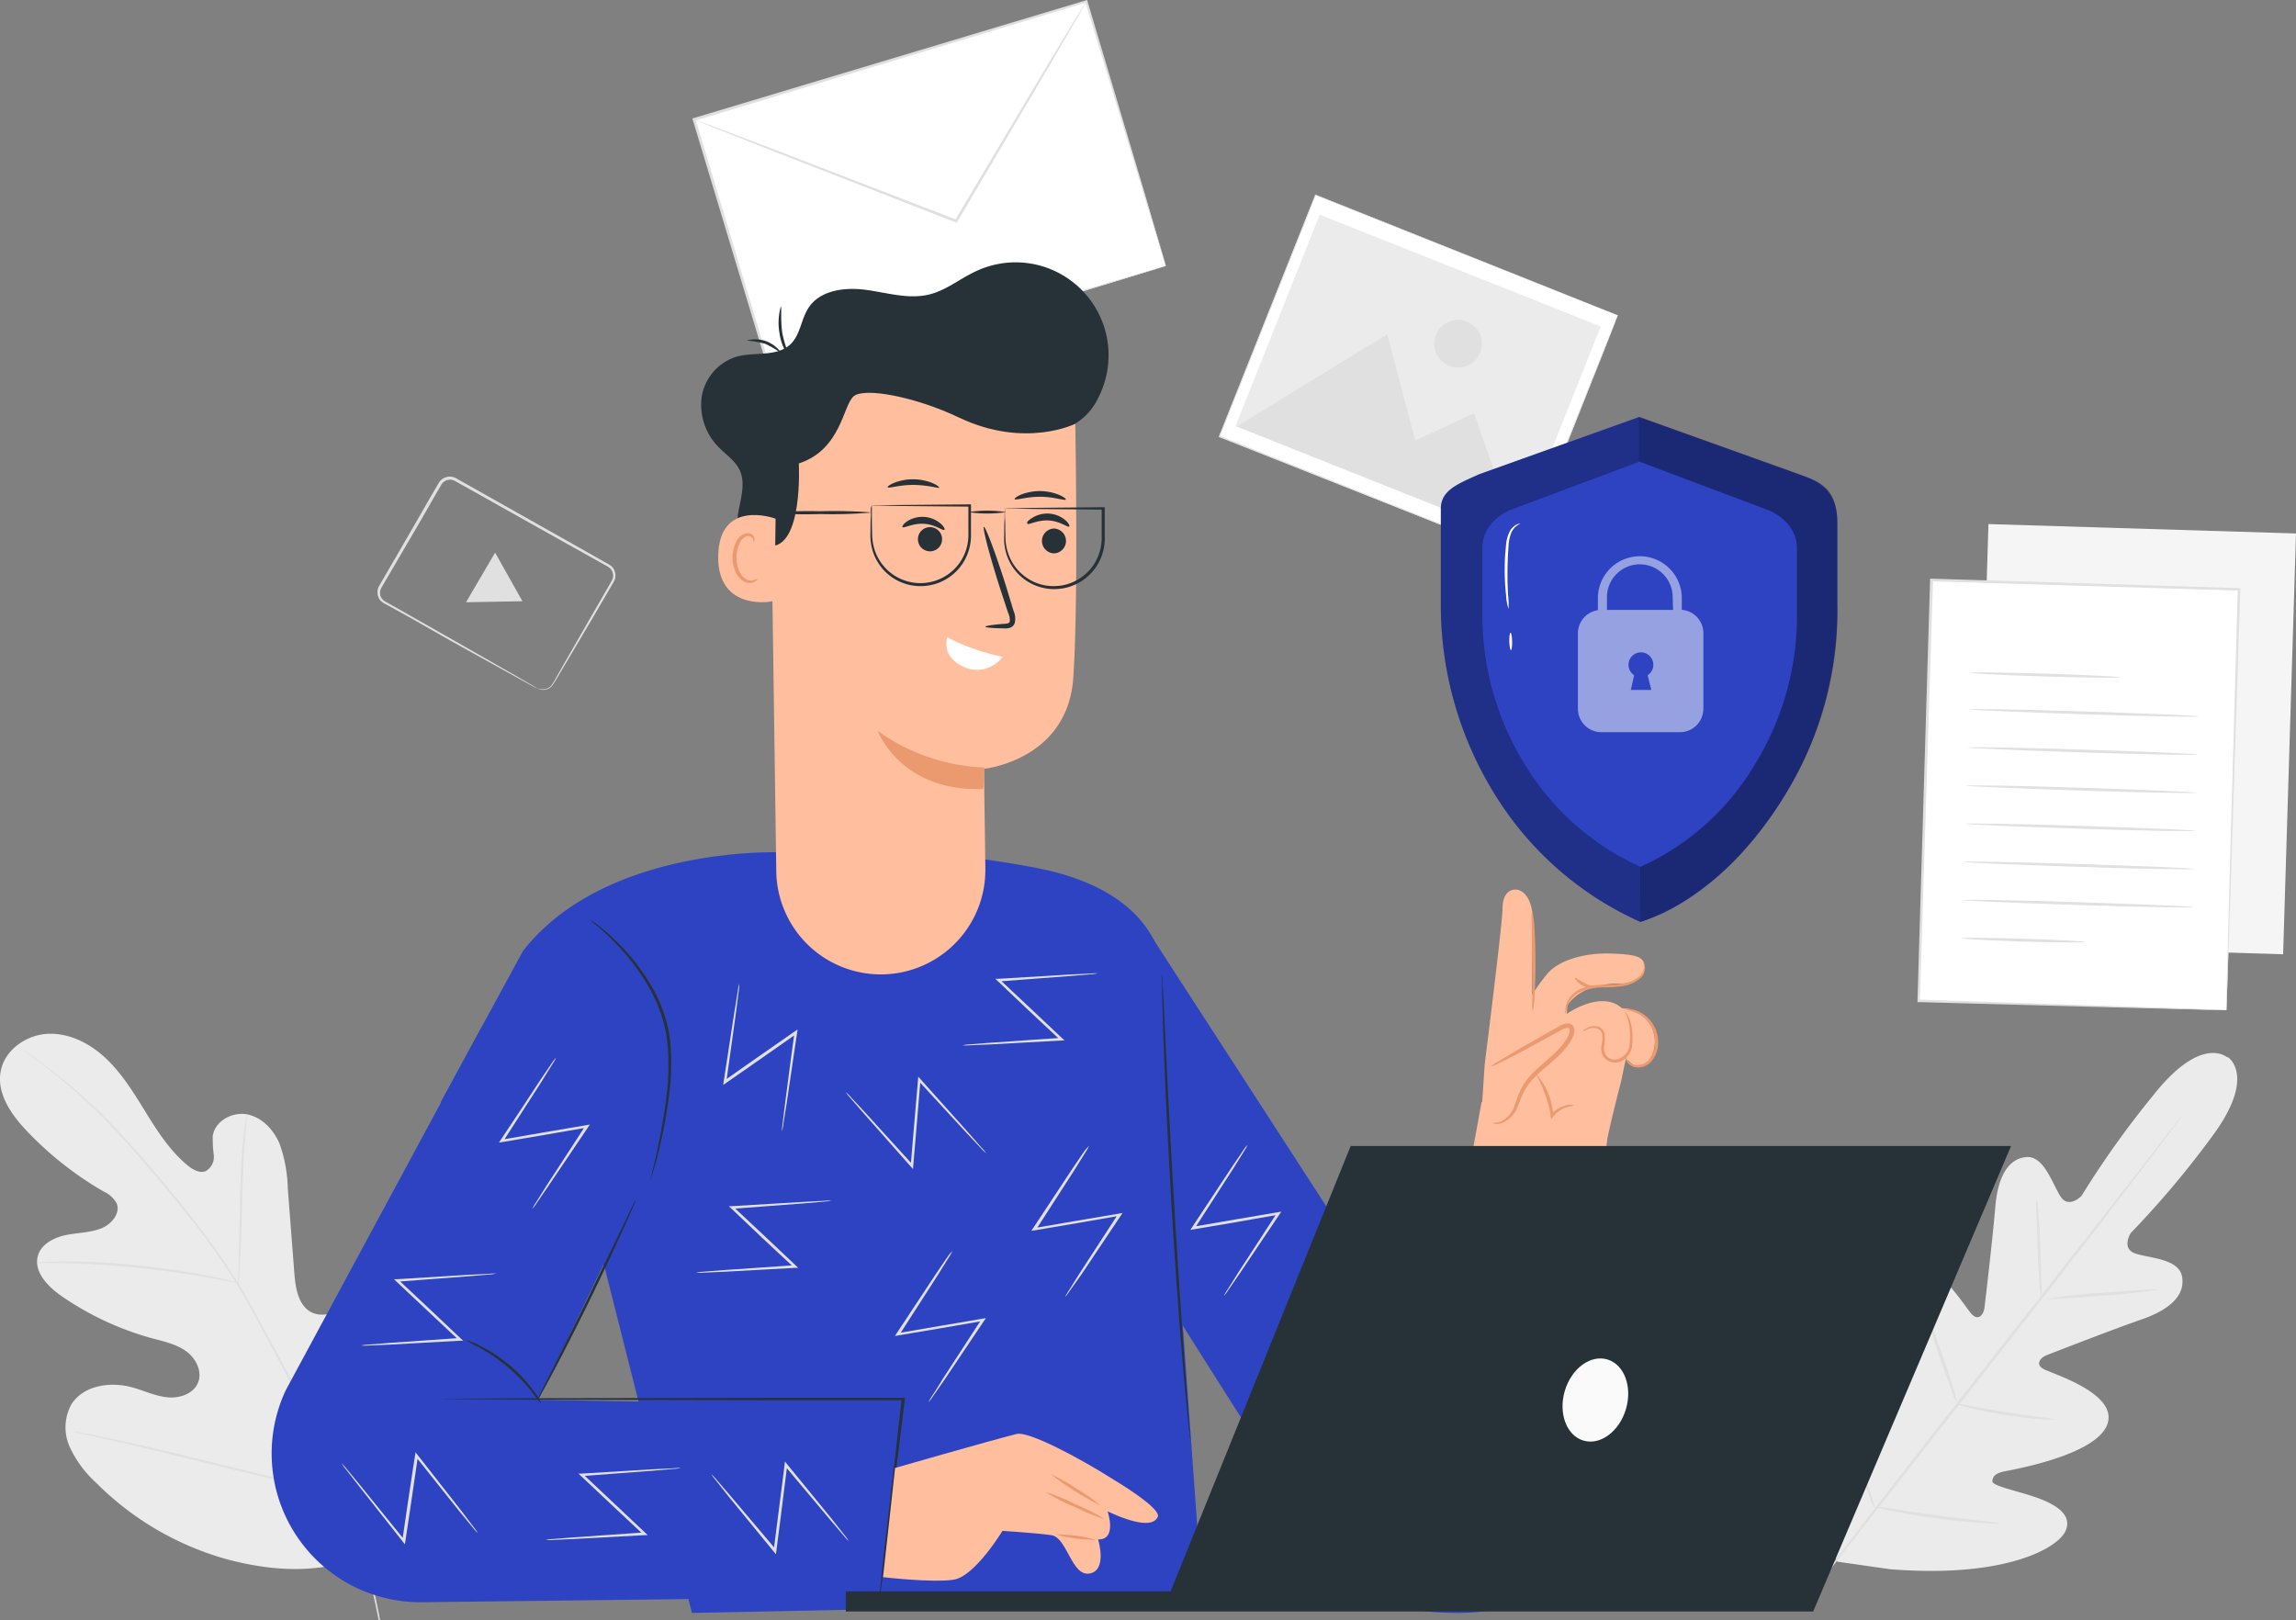 <svg id="Layer_1" data-name="Layer 1" xmlns="http://www.w3.org/2000/svg" viewBox="0 0 698.79 493.09"><rect x="0" y="0" width="698.79" height="493.09" fill="#808080" stroke="none"/><title>forgot</title><g id="freepik--background-complete--inject-2"><path d="M117.08,475.38c22.86-18.72,25.82-50.16,22.58-77.94-.54-4.64-.43-9.58-3-13.47s-8-6.26-12.08-4c-3.31,1.91-4.56,6.06-6.25,9.54a27.67,27.67,0,0,1-10.2,11.4c-2.88,1.78-6.51,3-9.61,1.65-4.25-1.88-5.17-7.38-5.52-12Q92,377.67,91,364.73A43.43,43.43,0,0,0,88.5,351.1c-1.82-4.26-5.37-8.07-9.91-8.93s-9.91,2.11-10.44,6.72a43,43,0,0,0,.33,5.78,4.94,4.94,0,0,1-2.51,4.8c-1.82.7-3.8-.46-5.32-1.65-5.22-4.26-9-10-12.55-15.74s-7-11.56-11.84-16.35-11.21-8.25-17.95-8.09S4.75,322.51,3.59,329.2s3.22,13,7.85,17.89a104.32,104.32,0,0,0,23.45,18.53,8.6,8.6,0,0,1,4,3.57c1.27,3-1.44,6.3-4.43,7.58-3.4,1.43-7.23,1.38-10.85,2.11S16.11,381.52,15,385c-1.52,4.95,2.89,9.51,7.08,12.44a90.81,90.81,0,0,0,27.76,12.93c3.55.95,7.27,1.75,10.24,3.91s5,6.18,3.59,9.58-5.64,4.79-9.3,4.43-7.05-2-10.61-3c-6.6-1.86-14.86-.74-18.59,5.09a14.5,14.5,0,0,0-.51,13.08,33.82,33.82,0,0,0,8,10.83,90.24,90.24,0,0,0,40.66,23.52c15.36,3.88,29.32,4.13,43.73-2.44" transform="translate(-3.41 -3)" style="fill:#ebebeb"/><path d="M119.08,496a200.86,200.86,0,0,0-10.78-37.47A411.21,411.21,0,0,0,88,415.29l-6-11c-2-3.63-3.88-7.23-6-10.63A208.25,208.25,0,0,0,62.8,374.78c-4.51-5.79-9-11.14-13.21-16.1s-8.26-9.49-12.17-13.49a167.86,167.86,0,0,0-19.67-17.44c-2.48-1.88-4.46-3.3-5.8-4.2l-1.54-1.05a4.86,4.86,0,0,0-.54-.33,5.12,5.12,0,0,0,.5.39l1.5,1.11c1.32,1,3.3,2.38,5.71,4.29a174.4,174.4,0,0,1,19.47,17.58c3.85,4,7.88,8.55,12.11,13.52s8.69,10.32,13.21,16.12A206.26,206.26,0,0,1,75.58,394c2.1,3.39,4,7,6,10.6l5.92,11.05a424,424,0,0,1,20.24,43.12,204.69,204.69,0,0,1,10.9,37.33" transform="translate(-3.41 -3)" style="fill:#e0e0e0"/><path d="M75.88,393.54a10.44,10.44,0,0,0,.26-2c.14-1.29.27-3.19.4-5.52.28-4.65.45-11.09.61-18.16s.43-13.54.81-18.17c.17-2.33.35-4.19.48-5.5a12.34,12.34,0,0,0,.13-2,10.24,10.24,0,0,0-.41,2c-.22,1.29-.46,3.17-.69,5.48-.52,4.66-.86,11.1-1,18.17s-.28,13.42-.38,18.16c-.08,2.23-.13,4.1-.18,5.52A10.13,10.13,0,0,0,75.88,393.54Z" transform="translate(-3.41 -3)" style="fill:#e0e0e0"/><path d="M14.73,387.4h2.42c1.56,0,3.8,0,6.61.08,5.56.12,13.21.55,21.72,1.42s16.06,2,21.55,3c2.74.48,5,.9,6.49,1.2l1.75.35c.41,0,.63.1.63,0a1.85,1.85,0,0,0-.6-.2l-1.73-.48c-1.51-.38-3.72-.89-6.46-1.42-5.47-1.1-13.1-2.31-21.57-3.2a212.49,212.49,0,0,0-21.78-1.21c-2.79,0-5,0-6.61.15l-1.78.12A2,2,0,0,0,14.73,387.4Z" transform="translate(-3.41 -3)" style="fill:#e0e0e0"/><path d="M107.54,457.47a5.75,5.75,0,0,0,.33-.77c.23-.58.49-1.32.84-2.23.73-2,1.65-4.81,2.88-8.26,2.32-7,5.25-16.89,8.35-27.81s5.93-20.76,8.14-27.84c1.11-3.47,2-6.31,2.66-8.39.3-.93.53-1.66.71-2.28a3.89,3.89,0,0,0,.22-.81,3.08,3.08,0,0,0-.35.76c-.21.59-.5,1.34-.84,2.24-.73,1.95-1.65,4.79-2.86,8.26-2.34,7.05-5.27,16.9-8.36,27.81s-5.87,20.79-8.15,27.85c-1.09,3.46-2,6.3-2.65,8.37-.29.94-.52,1.65-.72,2.29A4,4,0,0,0,107.54,457.47Z" transform="translate(-3.41 -3)" style="fill:#e0e0e0"/><path d="M25.39,438.6a3.3,3.3,0,0,0,.81.25l2.4.56,8.82,2c7.43,1.65,17.67,4.18,29,6.95s21.57,5.19,29,6.78c3.74.79,6.76,1.4,8.86,1.78l2.41.43a4.94,4.94,0,0,0,.86.11,3,3,0,0,0-.83-.24l-2.39-.57-8.81-2c-7.43-1.65-17.67-4.18-29-6.95s-21.57-5.19-29-6.77c-3.73-.8-6.75-1.41-8.85-1.79l-2.43-.44A4.93,4.93,0,0,0,25.39,438.6Z" transform="translate(-3.41 -3)" style="fill:#e0e0e0"/><rect x="224.1" y="19.64" width="124.69" height="84.04" transform="translate(-9.03 82.12) rotate(-16.74)" style="fill:#fff"/><path d="M358.27,83.87s-.18-.51-.48-1.47-.74-2.41-1.32-4.26c-1.14-3.73-2.83-9.2-5-16.17-4.26-14-10.35-34-17.78-58.47l.43.23L214.79,39.78h0l.29-.55,24.18,80.5-.49-.27,86-25.68L349.4,86.5,356,84.57l1.65-.5.59-.15-.53.18-1.65.53-6.47,2L325.12,94.1,239,120.21l-.38.11-.11-.38c-7.39-24.52-15.61-51.79-24.25-80.48l-.11-.41.39-.11h0L333.94,3.1l.33-.1.1.33c7.32,24.56,13.31,44.72,17.51,58.78,2,7,3.66,12.42,4.75,16.16.55,1.82.94,3.23,1.24,4.22S358.27,83.87,358.27,83.87Z" transform="translate(-3.41 -3)" style="fill:#e0e0e0"/><path d="M334.06,3.45a2.92,2.92,0,0,1-.17.36l-.56,1c-.54.94-1.29,2.25-2.21,3.9l-8.34,14.32-28,47.45-.2.31-.33-.13-3.65-1.41-53.79-21-16.26-6.44-4.4-1.8L215,39.56a1.5,1.5,0,0,1-.38-.19,1.19,1.19,0,0,1,.42.11l1.15.4,4.48,1.65,16.35,6.19,53.87,20.75,3.67,1.42-.53.18c11.06-18.58,21-35.23,28.21-47.33l8.57-14.17c1-1.66,1.78-2.89,2.34-3.84l.65-1C334,3.54,334,3.43,334.06,3.45Z" transform="translate(-3.41 -3)" style="fill:#e0e0e0"/><path d="M681.5,325s-7.75-7.66-22.84,11.48A283.18,283.18,0,0,0,636.91,367s-3.77,3.89-6.24.36-5-12.65-10.56-12.19-8.68,6.14-9.43,15.21-3.07,28.9-3.3,30.69-1.65,4.11-3.78,2-12.85-20.27-21.19-14.68-6.23,31.24-6,34-.57,3.85-2,4.25-4.44-6.05-7.73-11.08-8-10.34-12.49-6.69-9.33,21.6,2.1,54.58l6.29,14.86,16.11,2.3c34.79,2.79,51-6.34,53.37-11.65s-3.88-8.5-9.59-10.42-12.72-3.3-12.67-4.7.86-2.43,3.62-3,28.07-4.95,31.38-14.38-16.93-15.35-19.52-16.83-.68-3.52,1-4.16,20.28-7.9,28.88-10.87,13.35-7.3,12.37-13-10.4-5.63-14.45-7.17-1.2-6.12-1.2-6.12a282.93,282.93,0,0,0,24.22-28.66c14.75-19.42,5.14-25.08,5.14-25.08" transform="translate(-3.41 -3)" style="fill:#ebebeb"/><path d="M667.89,342a2.26,2.26,0,0,1-.26.42l-.85,1.19c-.79,1.05-1.9,2.56-3.3,4.47-2.89,3.88-7.1,9.47-12.35,16.34-10.49,13.74-25.15,32.6-41.44,53.34L568,471l-12.57,16.17L552,491.53l-.91,1.12c-.22.25-.31.38-.33.36a2.57,2.57,0,0,1,.26-.41l.85-1.17,3.3-4.49c2.87-3.88,7.1-9.47,12.34-16.34C578,456.86,592.71,438,609,417.26s31-39.54,41.64-53.19c5.27-6.79,9.56-12.29,12.57-16.16,1.45-1.86,2.61-3.3,3.41-4.39l.93-1.12C667.76,342.15,667.87,342,667.89,342Z" transform="translate(-3.41 -3)" style="fill:#e0e0e0"/><path d="M623.18,368.08a20.37,20.37,0,0,1,.62,4.33c.24,2.67.46,6.39.61,10.5s.21,7.51.29,10.5a24.42,24.42,0,0,1,0,4.36,20.25,20.25,0,0,1-.59-4.32c-.22-2.7-.4-6.41-.55-10.51s-.24-7.51-.36-10.5A25.39,25.39,0,0,1,623.18,368.08Z" transform="translate(-3.41 -3)" style="fill:#e0e0e0"/><path d="M626.09,398.35a171.41,171.41,0,0,1,17.06-1.87c9.43-.77,17.11-1.22,17.13-1a168.76,168.76,0,0,1-17.06,1.85C633.79,398.14,626.12,398.58,626.09,398.35Z" transform="translate(-3.41 -3)" style="fill:#e0e0e0"/><path d="M598.69,430.19a27.44,27.44,0,0,1,4.4.71c2.7.51,6.42,1.22,10.55,1.88s7.88,1.16,10.6,1.51a27.38,27.38,0,0,1,4.41.71,21.46,21.46,0,0,1-4.46-.1c-2.76-.2-6.6-.6-10.68-1.27s-7.88-1.47-10.56-2.13A21.2,21.2,0,0,1,598.69,430.19Z" transform="translate(-3.41 -3)" style="fill:#e0e0e0"/><path d="M590,403.4a19.33,19.33,0,0,1,1.65,3.79c.88,2.39,2,5.69,3.3,9.36s2.32,7,3.06,9.45a21.73,21.73,0,0,1,1,4,18.29,18.29,0,0,1-1.65-3.8c-.89-2.38-2-5.68-3.3-9.35s-2.31-7-3.06-9.45A18.76,18.76,0,0,1,590,403.4Z" transform="translate(-3.41 -3)" style="fill:#e0e0e0"/><path d="M562.28,428.44a34.41,34.41,0,0,1,2,4.87c1.14,3.06,2.66,7.29,4.3,12s3,8.95,4.06,12a32,32,0,0,1,1.44,5.08,31.73,31.73,0,0,1-2-5c-1.14-3-2.66-7.27-4.29-12s-3.08-8.95-4.07-12.06A30.72,30.72,0,0,1,562.28,428.44Z" transform="translate(-3.41 -3)" style="fill:#e0e0e0"/><path d="M574,461.52a38.87,38.87,0,0,1,5.59.73c3.44.54,8.26,1.28,13.46,2s10,1.22,13.5,1.65a42.29,42.29,0,0,1,5.6.74,33.29,33.29,0,0,1-5.65-.13c-3.49-.23-8.26-.66-13.56-1.37s-10-1.54-13.46-2.21A34.38,34.38,0,0,1,574,461.52Z" transform="translate(-3.41 -3)" style="fill:#e0e0e0"/><rect x="589.37" y="181.15" width="128.14" height="93.64" transform="translate(402.21 871.15) rotate(-88.25)" style="fill:#f5f5f5"/><rect x="572.14" y="198.18" width="128.14" height="93.64" transform="translate(368.49 870.43) rotate(-88.25)" style="fill:#fff"/><path d="M681,310.44a3.32,3.32,0,0,1,0-.63V308c0-1.65.08-4,.16-7,.17-6.13.4-15,.69-26.31.65-22.54,1.56-54.5,2.63-92.33l.38.39-93.59-2.82h0l.45-.41c-1.51,47.89-2.88,92.13-4,128.07l-.35-.36,68,2.26,18.91.66,5,.2,1.74.08h-1.66l-5-.11-18.83-.48L587.36,308H587v-.35c1.07-36,2.39-80.24,3.83-128.09v-.43h.44L684.87,182h.39v.4c-1.23,38-2.28,70-3,92.58-.38,11.23-.69,20.11-.89,26.21-.12,3-.2,5.31-.26,6.92a9.42,9.42,0,0,1-.09,1.76A.78.78,0,0,0,681,310.44Z" transform="translate(-3.41 -3)" style="fill:#e0e0e0"/><path d="M648.47,209.16c0,.24-10.19.11-22.74-.27S603,208,603,207.77s10.2-.12,22.75.26S648.47,208.92,648.47,209.16Z" transform="translate(-3.41 -3)" style="fill:#e0e0e0"/><path d="M672.65,221.05c0,.23-15.69,0-35-.65s-35-1.27-35-1.5,15.69,0,35.06.64S672.66,220.8,672.65,221.05Z" transform="translate(-3.41 -3)" style="fill:#e0e0e0"/><path d="M672.3,232.66c0,.23-15.71,0-35.06-.65s-35-1.27-35-1.5,15.71,0,35.06.64S672.3,232.41,672.3,232.66Z" transform="translate(-3.41 -3)" style="fill:#e0e0e0"/><path d="M671.94,244.27c0,.23-15.69,0-35.05-.65s-35-1.27-35-1.5,15.71,0,35.06.64S672,244.07,671.94,244.27Z" transform="translate(-3.41 -3)" style="fill:#e0e0e0"/><path d="M671.59,255.88c0,.23-15.71,0-35.05-.65s-35-1.27-35-1.5,15.71,0,35.06.64S671.59,255.63,671.59,255.88Z" transform="translate(-3.41 -3)" style="fill:#e0e0e0"/><path d="M671.24,267.49c0,.23-15.7,0-35.06-.65s-35-1.27-35-1.5,15.71,0,35.06.64S671.24,267.19,671.24,267.49Z" transform="translate(-3.41 -3)" style="fill:#e0e0e0"/><path d="M670.88,279.1c0,.23-15.71,0-35-.65s-35-1.27-35-1.5,15.69,0,35,.64S670.9,278.85,670.88,279.1Z" transform="translate(-3.41 -3)" style="fill:#e0e0e0"/><path d="M638.11,289.72c0,.23-8.44.16-18.84-.15s-18.83-.78-18.83-1,8.44-.17,18.85.15S638.11,289.47,638.11,289.72Z" transform="translate(-3.41 -3)" style="fill:#e0e0e0"/><rect x="395.58" y="67.93" width="79.17" height="99.02" transform="translate(161.67 475.29) rotate(-68.29)" style="fill:#fff"/><path d="M495.79,99l-.45-.16-1.29-.5-4.95-2-18.88-7.51L403.73,62.4l.2-.08-29.26,73.54h0l-.1-.23,92,36.66h-.18c8.85-22.16,16.2-40.52,21.32-53.36l6-14.86,1.65-3.91.54-1.36-.51,1.34c-.34.89-.86,2.2-1.53,3.9-1.36,3.43-3.31,8.47-5.88,14.86-5.11,12.85-12.42,31.26-21.22,53.48v.13h-.14l-92.12-36.45h-.16v-.16h0l29.3-73.55v-.14h.13l66.65,26.62,18.78,7.53,5,2,1.28.51Z" transform="translate(-3.41 -3)" style="fill:#e0e0e0"/><rect x="400.44" y="71.46" width="69.2" height="92.07" transform="translate(161.54 475.21) rotate(-68.29)" style="fill:#ebebeb"/><polygon points="376.4 129.81 422.19 101.73 430.75 134.1 448.62 125.75 461.94 163.86 376.4 129.81" style="fill:#e0e0e0"/><path d="M453.91,110.3a7.25,7.25,0,1,1-4.06-9.42h0a7.24,7.24,0,0,1,4.05,9.4Z" transform="translate(-3.41 -3)" style="fill:#e0e0e0"/><path d="M167,212.46a4.24,4.24,0,0,0,2,.31,3.51,3.51,0,0,0,2.12-1,20.71,20.71,0,0,0,1.73-2.86l10.72-18.69,3.56-6.18,1.9-3.3a11.76,11.76,0,0,0,.86-1.65,3.19,3.19,0,0,0-.94-3.25,15.67,15.67,0,0,0-1.65-1l-3.68-2.05-7.67-4.29-34.12-19.14a3.08,3.08,0,0,0-4,1l-2.56,4.39c-1.65,2.91-3.3,5.8-4.95,8.62l-9.58,16.37c-.38.64-.76,1.29-1.12,1.93a3.33,3.33,0,0,0-.55,1.88,3,3,0,0,0,.68,1.79,5.24,5.24,0,0,0,1.65,1.14l7.22,4.09,12.91,7.34,18.7,10.68,5.07,2.94,1.3.78c.3.18.45.28.43.29l-.46-.21-1.36-.71L160,208.79l-18.85-10.44L128.25,191,121,187a5.82,5.82,0,0,1-1.87-1.3,3.78,3.78,0,0,1-.84-2.25,3.93,3.93,0,0,1,.62-2.31l1.13-1.93,9.46-16.34,4.95-8.62,2.6-4.44a3.93,3.93,0,0,1,5.13-1.27l34.09,19.21,7.66,4.32,3.65,2.08a15.92,15.92,0,0,1,1.82,1.09,3.62,3.62,0,0,1,1.17,1.89,3.89,3.89,0,0,1,0,2.14,11.83,11.83,0,0,1-.94,1.8l-1.93,3.31-3.6,6.16c-4.61,7.79-8.34,14.12-11,18.56a22.15,22.15,0,0,1-1.85,2.86,3.71,3.71,0,0,1-2.28,1,3.3,3.3,0,0,1-1.52-.25A2.13,2.13,0,0,1,167,212.46Z" transform="translate(-3.41 -3)" style="fill:#e0e0e0"/><polygon points="154.85 175.6 159.01 182.99 150.42 183.15 141.84 183.3 146.26 175.75 150.69 168.2 154.85 175.6" style="fill:#e0e0e0"/></g><g id="freepik--Character--inject-2"><path d="M187.39,388.56l-49.86-50.09,25.07-46.05c25.07-32.1,78.15-30,78.15-30A304.3,304.3,0,0,1,319,267.19c42.17,8.26,38.76,36.1,38.76,36.1l5.65,103.33,6.06,84.15L214,493.91l-26.6-105.29" transform="translate(-3.41 -3)" style="fill:#2d43c2"/><path d="M271.15,489l-139.27,1.66a45.28,45.28,0,0,1-41.47-64.58L150,315.63l54.25,36.66-37,76.75,112.73,2Z" transform="translate(-3.41 -3)" style="fill:#2d43c2"/><path d="M352.85,286.45,464.61,459l-65.2,4.26s-39-61.35-38.07-60.09C362.89,405.47,352.85,286.45,352.85,286.45Z" transform="translate(-3.41 -3)" style="fill:#2d43c2"/><path d="M201.41,362.22a2.74,2.74,0,0,1,.15-.9c.16-.66.35-1.48.59-2.51.51-2.16,1.27-5.3,2-9.19s1.65-8.59,2.2-13.81a72.4,72.4,0,0,0,0-17,44.66,44.66,0,0,0-5.77-15.87,64.92,64.92,0,0,0-8.25-11.18,79.81,79.81,0,0,0-6.78-6.61,31.29,31.29,0,0,1-2.6-2.27,5,5,0,0,1,.76.47c.46.35,1.2.83,2.06,1.54a67.23,67.23,0,0,1,7,6.39,61.3,61.3,0,0,1,8.52,11.18,44.48,44.48,0,0,1,5.95,16.17,71.46,71.46,0,0,1-.13,17.23,137.78,137.78,0,0,1-2.38,13.83c-.86,3.92-1.65,7-2.33,9.19-.3,1.07-.56,1.9-.74,2.46A5.1,5.1,0,0,1,201.41,362.22Z" transform="translate(-3.41 -3)" style="fill:#263238"/><path d="M196.92,368.16a14,14,0,0,1-1,2.5c-.66,1.65-1.65,3.86-2.92,6.6-2.53,5.6-6.11,13.3-10.24,21.72s-8,16-10.92,21.47c-1.45,2.71-2.64,4.95-3.48,6.39a17.67,17.67,0,0,1-1.39,2.29,16.65,16.65,0,0,1,1.09-2.44c.84-1.65,1.93-3.86,3.3-6.52l10.69-21.47c4-8.38,7.73-15.94,10.47-21.6,1.29-2.66,2.34-4.88,3.17-6.61A15.48,15.48,0,0,1,196.92,368.16Z" transform="translate(-3.41 -3)" style="fill:#263238"/><path d="M271.15,489v-1.14c.08-.79.2-1.89.33-3.3.33-2.94.8-7.12,1.37-12.38,1.23-10.69,3-25.72,5-43.44l.39.43H237.07L165.21,429l-21.8-.14-5.93-.08H135.4a2.35,2.35,0,0,1,.53,0h1.55l5.93-.08,21.8-.13,72-.12h41.59v.43c-2.18,17.7-4,32.73-5.34,43.4-.66,5.25-1.2,9.43-1.65,12.37q-.27,2.08-.45,3.3l-.13.85C271.19,488.89,271.17,489,271.15,489Z" transform="translate(-3.41 -3)" style="fill:#263238"/><path d="M168.18,430.26a34.49,34.49,0,0,1-2.77-3.49,54.23,54.23,0,0,0-16.22-13.69,38.92,38.92,0,0,1-3.9-2.15,15.28,15.28,0,0,1,4.18,1.66,44.8,44.8,0,0,1,16.42,13.85A16.28,16.28,0,0,1,168.18,430.26Z" transform="translate(-3.41 -3)" style="fill:#263238"/><path d="M365.73,441.19a7.72,7.72,0,0,1-.23-1.44c-.11-1-.26-2.37-.46-4.11-.38-3.57-.89-8.74-1.44-15.13-1.14-12.8-2.44-30.5-3.6-50.05s-2-37.29-2.43-50.13c-.23-6.42-.39-11.56-.46-15.21,0-1.73,0-3.1-.08-4.12a11.53,11.53,0,0,1,0-1.44,8.57,8.57,0,0,1,.15,1.44c0,1,.13,2.39.23,4.12.18,3.67.43,8.84.74,15.18.61,12.83,1.52,30.54,2.68,50.11s2.38,37.24,3.3,50c.5,6.33.89,11.56,1.17,15.16.14,1.66.23,3.11.32,4.12A7.81,7.81,0,0,1,365.73,441.19Z" transform="translate(-3.41 -3)" style="fill:#263238"/><path d="M241.41,347.3a17.21,17.21,0,0,1,.18-2.26c.2-1.57.45-3.67.76-6.24.73-5.45,1.65-12.92,2.87-21.57l.63.4-10.68,7.48-10.87,7.56-.78.55.14-1c1.32-8.57,2.44-16,3.3-21.47.43-2.52.76-4.6,1-6.16a13.76,13.76,0,0,1,.46-2.19,12,12,0,0,1-.19,2.24c-.2,1.56-.45,3.64-.78,6.2-.74,5.41-1.78,12.83-3,21.47l-.63-.4,10.85-7.6,10.7-7.44.78-.55-.13.94c-1.28,8.62-2.38,16.09-3.17,21.47-.42,2.56-.75,4.66-1,6.21A13,13,0,0,1,241.41,347.3Z" transform="translate(-3.41 -3)" style="fill:#e0e0e0"/><path d="M303.57,354a12.88,12.88,0,0,1-1.65-1.57c-1.07-1.15-2.53-2.69-4.31-4.57l-14.75-16,.71-.25c-.35,4.05-.71,8.44-1.09,13s-.77,9.08-1.12,13.21l-.08,1-.63-.71L266.3,341.89l-4.1-4.73a11.82,11.82,0,0,1-1.39-1.76,13.61,13.61,0,0,1,1.66,1.65l4.26,4.56,14.56,16-.71.24c.35-4.11.71-8.57,1.11-13.21s.76-8.95,1.11-13l.08-.94.63.7L298,347.57l4.14,4.74A13.19,13.19,0,0,1,303.57,354Z" transform="translate(-3.41 -3)" style="fill:#e0e0e0"/><path d="M334.85,351.78a11.71,11.71,0,0,1-1.12,2l-3.31,5.32-11.79,18.3-.39-.63,12.81-2.21,13.05-2.2.94-.17-.45.71-12,17.94L328.9,396a14.57,14.57,0,0,1-1.35,1.8,15.64,15.64,0,0,1,1.12-1.95l3.31-5.29,11.8-18.16.42.62-13.05,2.27-12.86,2.18-1,.14.53-.77,12-18.17,3.54-5.2A17.56,17.56,0,0,1,334.85,351.78Z" transform="translate(-3.41 -3)" style="fill:#e0e0e0"/><path d="M293.25,383.78a12.35,12.35,0,0,1-1.12,2l-3.31,5.33-11.77,18.29-.41-.63,12.84-2.21,13.07-2.22.94-.15-.55.78-12.05,17.95L287.34,428a11.89,11.89,0,0,1-1.36,1.79,15.7,15.7,0,0,1,1.13-1.95c.85-1.32,2-3.09,3.3-5.27l11.81-18.17.41.63-13.05,2.26-12.86,2.17-.94.16.52-.79,12-18.17,3.55-5.2A16.05,16.05,0,0,1,293.25,383.78Z" transform="translate(-3.41 -3)" style="fill:#e0e0e0"/><path d="M383.14,351.42a16.52,16.52,0,0,1-1.12,2l-3.31,5.33L366.94,377l-.41-.63,12.84-2.21,13.07-2.22.94-.15-.53.78-12.07,17.95c-1.46,2.12-2.64,3.85-3.55,5.14a11.81,11.81,0,0,1-1.36,1.8,17.14,17.14,0,0,1,1.14-1.95l3.31-5.27,11.8-18.16.42.62L379.49,375l-12.87,2.18-.92.16.51-.79,12-18.17,3.55-5.2A11.1,11.1,0,0,1,383.14,351.42Z" transform="translate(-3.41 -3)" style="fill:#e0e0e0"/><path d="M435,434.55a13,13,0,0,1-1.65-1.49l-4.53-4.36-15.54-15.22.69-.28c-.13,4.06-.26,8.45-.41,13s-.33,9.11-.48,13.21v1l-.68-.68-15.12-15.44L393,419.77a14.6,14.6,0,0,1-1.49-1.65,13.71,13.71,0,0,1,1.65,1.49l4.5,4.34L413,439.18l-.71.28c.13-4.13.28-8.59.43-13.22s.33-9,.47-13v-.94l.66.66,15.31,15.46,4.38,4.53A13.52,13.52,0,0,1,435,434.55Z" transform="translate(-3.41 -3)" style="fill:#e0e0e0"/><path d="M172.66,324.89a14.77,14.77,0,0,1-1.13,2l-3.3,5.33-11.77,18.3-.42-.63,12.85-2.23L182,345.44l.94-.17-.53.79L170.3,364l-3.54,5.15a13.76,13.76,0,0,1-1.35,1.79,12.07,12.07,0,0,1,1.12-1.94l3.3-5.28c3-4.58,7.09-10.85,11.81-18.17l.41.63-13,2.26-12.87,2.18-.92.15.51-.78c4.84-7.26,9-13.54,12-18.16l3.55-5.2A13.41,13.41,0,0,1,172.66,324.89Z" transform="translate(-3.41 -3)" style="fill:#e0e0e0"/><path d="M107.36,448.39a13.22,13.22,0,0,1,1.52,1.65l4,4.84,13.69,16.9-.73.19c.6-4,1.22-8.37,1.9-12.91s1.34-9,2-13.1l.13-.94.6.76,13.31,17,3.78,5a13.71,13.71,0,0,1,1.29,1.83,13.87,13.87,0,0,1-1.51-1.65l-4-4.82L129.9,446.28l.73-.18c-.6,4.07-1.24,8.5-1.92,13.09s-1.32,8.89-1.93,12.9l-.13.94-.6-.74-13.47-17.08-3.85-4.95A16.6,16.6,0,0,1,107.36,448.39Z" transform="translate(-3.41 -3)" style="fill:#e0e0e0"/><path d="M256.49,368.43a15.39,15.39,0,0,1-2.25.29l-6.27.55-21.71,1.65.27-.69,9.51,8.91,9.63,9.09.69.66h-1l-21.59,1.19-6.24.26a12.08,12.08,0,0,1-2.25,0,15.27,15.27,0,0,1,2.23-.28l6.23-.5,21.57-1.48-.25.69-9.66-9-9.48-9-.7-.66h.95l21.71-1.3,6.28-.32A14.45,14.45,0,0,1,256.49,368.43Z" transform="translate(-3.41 -3)" style="fill:#e0e0e0"/><path d="M219.89,451.66a18.57,18.57,0,0,1,1.55,1.65l4.11,4.76,14.06,16.61-.73.2c.51-4,1.08-8.39,1.65-12.93s1.18-9.05,1.66-13.13l.13-1,.59.75,13.68,16.76,3.88,4.95a16.87,16.87,0,0,1,1.32,1.82,14.13,14.13,0,0,1-1.54-1.65l-4.06-4.74-13.87-16.52L243,449c-.51,4.09-1.08,8.52-1.65,13.13s-1.16,8.92-1.66,13l-.13.94-.59-.73L225.17,458.5l-3.93-5A11.93,11.93,0,0,1,219.89,451.66Z" transform="translate(-3.41 -3)" style="fill:#e0e0e0"/><path d="M154.47,390.62a14,14,0,0,1-2.24.3l-6.26.53-21.7,1.65.25-.71,9.53,8.93,9.62,9.09.7.66h-1l-21.59,1.19-6.24.26a13.34,13.34,0,0,1-2.19,0,12.72,12.72,0,0,1,2.22-.28l6.23-.5,21.57-1.5-.25.71-9.66-9.05L124,393l-.67-.66h.94L146,391l6.27-.3A14.86,14.86,0,0,1,154.47,390.62Z" transform="translate(-3.41 -3)" style="fill:#e0e0e0"/><path d="M210.67,449.79a13,13,0,0,1-2.24.29l-6.28.54-21.7,1.65.27-.71,9.51,8.94,9.63,9.08.69.66h-.94L178,471.41l-6.24.28a12.08,12.08,0,0,1-2.25,0,13.87,13.87,0,0,1,2.23-.28l6.23-.49,21.56-1.51-.24.71-9.67-9.05-9.47-8.91-.7-.65h.94l21.72-1.32,6.29-.3A13.16,13.16,0,0,1,210.67,449.79Z" transform="translate(-3.41 -3)" style="fill:#e0e0e0"/><path d="M337.53,299.24a14.15,14.15,0,0,1-2.25.3l-6.28.53-21.68,1.65.25-.69,9.51,8.92,9.63,9.08.69.66h-.94l-21.6,1.19-6.24.26a12.08,12.08,0,0,1-2.25,0,13.87,13.87,0,0,1,2.23-.28l6.23-.49,21.58-1.49-.26.69-9.63-9-9.48-9-.69-.66h.94L329,299.61l6.3-.3A15.07,15.07,0,0,1,337.53,299.24Z" transform="translate(-3.41 -3)" style="fill:#e0e0e0"/><path d="M275.83,449.79s27.77-8,37-10.35c3.59-.91,18.93,7.18,29.53,13.92,0,0,14.6,8.66,13.43,11.31-1.31,2.94-6.61,2.35-15.28-1.65,0,0,3,8.71-2.89,8.51,0,0,2.92,9.41-2.59,10.39s-6.81-11-11.66-11.68-14.86-1.3-14.86-1.3-8.38,13.87-14.87,14.86-21.47-.78-21.47-.78Z" transform="translate(-3.41 -3)" style="fill:#ffbe9d"/><path d="M323.24,451.71a47,47,0,0,1,7.76,4.38,45.16,45.16,0,0,1,7.3,5.12A91.35,91.35,0,0,1,323.24,451.71Z" transform="translate(-3.41 -3)" style="fill:#eb996e"/><path d="M321.61,457.11a59,59,0,0,1,9.21,3.78,59.4,59.4,0,0,1,8.82,4.48,58.13,58.13,0,0,1-9.22-3.77A56.17,56.17,0,0,1,321.61,457.11Z" transform="translate(-3.41 -3)" style="fill:#eb996e"/><path d="M324.58,470A46.17,46.17,0,0,1,337,471.66,46.46,46.46,0,0,1,324.58,470Z" transform="translate(-3.41 -3)" style="fill:#eb996e"/><path d="M239.67,163.15a5.69,5.69,0,0,1-8,6.73c-3.76-1.9-4.24-7.1-3.5-11.24s2.15-8.59.41-12.44c-1.33-2.94-4.22-4.81-6.47-7.12A18.27,18.27,0,0,1,217,123.62a15.34,15.34,0,0,1,10.54-12.05c5.53-1.54,12.35.16,16.51-3.85,3-2.91,3.17-7.65,5.48-11.11,3.59-5.39,11.17-6.25,17.58-5.37S280,94.18,286.3,92.61c5.23-1.3,9.53-5,14.45-7.2a28.29,28.29,0,0,1,36.83,38.84,18.2,18.2,0,0,1-8.77,8.67" transform="translate(-3.41 -3)" style="fill:#263238"/><path d="M271.55,299.57h0a31.82,31.82,0,0,0,31.76-31.88v-.39L302.89,237s25.5-2.56,27.19-27.83.48-83.58.48-83.58h0a88.07,88.07,0,0,0-88.89,6.23l-3.89,2.69,1.89,133.67A31.82,31.82,0,0,0,271.55,299.57Z" transform="translate(-3.41 -3)" style="fill:#ffbe9d"/><path d="M323.88,171.4a3.78,3.78,0,0,1,0-7.51,1.3,1.3,0,0,1,.62,0,3.78,3.78,0,0,1,0,7.51A1.62,1.62,0,0,1,323.88,171.4Z" transform="translate(-3.41 -3)" style="fill:#263238"/><path d="M328.84,163.24c-.41.43-2.79-1.65-6.28-1.83s-6.11,1.45-6.45,1,.24-1,1.4-1.75a8.57,8.57,0,0,1,10.17.68C328.72,162.25,329.05,163.15,328.84,163.24Z" transform="translate(-3.41 -3)" style="fill:#263238"/><path d="M288.56,164.1a3.68,3.68,0,1,1-5.13.93h0A3.69,3.69,0,0,1,288.56,164.1Z" transform="translate(-3.41 -3)" style="fill:#263238"/><path d="M290.85,164.25c-.42.43-2.8-1.65-6.27-1.83s-6.11,1.45-6.48,1c-.18-.22.27-1,1.41-1.75a8.55,8.55,0,0,1,10.17.68C290.72,163.26,291.05,164.07,290.85,164.25Z" transform="translate(-3.41 -3)" style="fill:#263238"/><path d="M303.31,193.75c0-.27,2.16-.6,5.69-.89.91,0,1.66-.22,1.74-.7a5.23,5.23,0,0,0-.51-2.64l-2.38-7.23c-3.3-10.29-5.47-18.77-5-18.93s3.59,8,6.84,18.33c.76,2.51,1.5,5,2.21,7.27a5.8,5.8,0,0,1,.3,3.81,2.33,2.33,0,0,1-1.65,1.37,5.16,5.16,0,0,1-1.57.12C305.45,194.19,303.31,194,303.31,193.75Z" transform="translate(-3.41 -3)" style="fill:#263238"/><path d="M291.75,197a65,65,0,0,0,16.81,5.9,9.64,9.64,0,0,1-11.56,3.2C289.55,202.9,291.75,197,291.75,197Z" transform="translate(-3.41 -3)" style="fill:#fff"/><path d="M303,236.59a59,59,0,0,1-32.47-11.17s6.81,18.62,32.16,17.72Z" transform="translate(-3.41 -3)" style="fill:#eb996e"/><path d="M330.77,131.93s-15.28,7.76-35.51-1.85c-13.21-6.31-28.68-9.23-32-6.5s-3.78,16.26-16.73,20.47c0,0,1.41,25.87-8.93,25.14s-4.66-40.91-4.66-40.91l25-12.81,27.43-5.73,26,3.15,20.18,5.1Z" transform="translate(-3.41 -3)" style="fill:#263238"/><path d="M239.46,160.88c-.41-.21-17.09-6.09-17.47,11.23s17.07,14.14,17.11,13.64S239.46,160.88,239.46,160.88Z" transform="translate(-3.41 -3)" style="fill:#ffbe9d"/><path d="M233.94,179.07a5,5,0,0,1-.82.42,3,3,0,0,1-2.26,0c-1.82-.71-3.31-3.64-3.31-6.77a10.39,10.39,0,0,1,.94-4.31,3.53,3.53,0,0,1,2.33-2.26,1.66,1.66,0,0,1,1.77.88c.21.48.1.82.18.85s.38-.28.27-1a2,2,0,0,0-.66-1.1,2.3,2.3,0,0,0-1.66-.48,4.26,4.26,0,0,0-3.22,2.61,10.39,10.39,0,0,0-1.15,4.8c0,3.49,1.75,6.81,4.23,7.58a3.27,3.27,0,0,0,2.77-.39C233.94,179.49,233.94,179.1,233.94,179.07Z" transform="translate(-3.41 -3)" style="fill:#eb996e"/><path d="M230.64,106.66a9.53,9.53,0,0,1,10.7,4,26.73,26.73,0,0,0-5-3A28.09,28.09,0,0,0,230.64,106.66Z" transform="translate(-3.41 -3)" style="fill:#263238"/><path d="M241.06,96.29c.32,0-.16,3.65.43,8a34.64,34.64,0,0,0,2.43,7.55,7.21,7.21,0,0,1-1.45-1.9,16.17,16.17,0,0,1-1.82-5.52A18.08,18.08,0,0,1,241.06,96.29Z" transform="translate(-3.41 -3)" style="fill:#263238"/><path d="M312.22,154.89c-.09-.2.65-.81,2-1.37a15.65,15.65,0,0,1,11.56.11c1.39.6,2.13,1.21,2,1.41-.21.46-3.55-.85-7.82-.85S312.42,155.4,312.22,154.89Z" transform="translate(-3.41 -3)" style="fill:#263238"/><path d="M273.58,151.29c-.1-.2.64-.8,2.05-1.37a15.88,15.88,0,0,1,11.59.11c1.39.6,2.12,1.21,2,1.42s-3.55-.84-7.84-.86S273.81,151.75,273.58,151.29Z" transform="translate(-3.41 -3)" style="fill:#263238"/><path d="M309.24,157.66a5.91,5.91,0,0,1,0,1c0,.72,0,1.65.08,2.79s0,2.67.1,4.32a16,16,0,0,0,.82,5.62A14.67,14.67,0,0,0,320.71,181a13.71,13.71,0,0,0,4.23.36,13.28,13.28,0,0,0,4.31-.91,14.56,14.56,0,0,0,7.14-5.76,14.87,14.87,0,0,0,2.31-8.46v-8.52l.39.4-21.46-.2-6.23-.12h-2.26a16.79,16.79,0,0,1,2.13-.09l6.12-.12,21.7-.2h.55v8.94a15.57,15.57,0,0,1-2.43,8.91,15.34,15.34,0,0,1-7.56,6.1,14.39,14.39,0,0,1-4.58.94,14.75,14.75,0,0,1-4.44-.41,15.15,15.15,0,0,1-10.87-10.11,16.32,16.32,0,0,1-.72-5.85c0-1.65,0-3.18.08-4.44s0-2,.08-2.76A6.56,6.56,0,0,1,309.24,157.66Z" transform="translate(-3.41 -3)" style="fill:#263238"/><path d="M268.76,156.8v3.82c0,1.22,0,2.67.08,4.34a17,17,0,0,0,.83,5.62,15.13,15.13,0,0,0,3.65,5.76,14.64,14.64,0,0,0,22.49-2.54,14.88,14.88,0,0,0,2.33-8.46V156.8l.39.4-21.47-.2-6.21-.1h-2.26a16.63,16.63,0,0,1,2.12-.1l6.12-.1,21.7-.19h.4v8.93a15.71,15.71,0,0,1-2.44,8.92,15.41,15.41,0,0,1-7.55,6.08,15.48,15.48,0,0,1-9,.52,15.27,15.27,0,0,1-7.14-4,15.48,15.48,0,0,1-3.73-6.09,16.55,16.55,0,0,1-.73-5.85c0-1.65,0-3.19.1-4.44a24.88,24.88,0,0,0,0-2.76A3.37,3.37,0,0,1,268.76,156.8Z" transform="translate(-3.41 -3)" style="fill:#263238"/><path d="M309.6,158.87a38.21,38.21,0,0,1-11.4,0A36.32,36.32,0,0,1,309.6,158.87Z" transform="translate(-3.41 -3)" style="fill:#263238"/><path d="M237.25,159.08A148.56,148.56,0,0,1,253,158.6a151.47,151.47,0,0,1,15.8.38,138.68,138.68,0,0,1-15.79.48A141.16,141.16,0,0,1,237.25,159.08Z" transform="translate(-3.41 -3)" style="fill:#263238"/><path d="M407.14,470.74A40.64,40.64,0,0,0,445.78,492h0a40.62,40.62,0,0,0,37.34-34.5l9.58-109.64-38.36-9.48-15.68,85.88S430.47,460.23,407.14,470.74Z" transform="translate(-3.41 -3)" style="fill:#ffbe9d"/><path d="M454,346.31l1.27-19.24s5.43-43.17,5.43-47.4c0-4.85,2.33-6,4.13-5.91,2.79.18,4.78,3.64,5,7.81,0,1.44-.14,24.26-.14,24.26a54.38,54.38,0,0,1,4.41-6.16c3.31-4.27,11.3-6.72,19.44-6.45s10.37,1,10.42,4.21a4,4,0,0,1-1.65,3.07,8,8,0,0,1-5.37,1.85c-13-.23-16.51,6.72-16.51,6.72l-.17,2.53s7.92-5.67,14.22-3.31a7.42,7.42,0,0,1,2.51,1.56A10.19,10.19,0,0,1,505.78,325a4.22,4.22,0,0,1-4.1,2.56,5.24,5.24,0,0,1-2.29-1.4,9.77,9.77,0,0,0-1.17-.86l-1.46,7s-4.11,15.53-5.13,22.5" transform="translate(-3.41 -3)" style="fill:#ffbe9d"/><path d="M457.74,344.81c2.38.66,4.84-1.09,6.12-3.2s1.84-4.61,3-6.83c3.4-6.6,11.56-9.74,14.68-16.51.43-.94.66-2.23-.16-2.86s-1.85-.11-2.69.35l-21.47,11.89" transform="translate(-3.41 -3)" style="fill:#ffbe9d"/><path d="M457.16,327.62a10.66,10.66,0,0,1,2.2-1.52c1.45-.91,3.58-2.17,6.22-3.7l9.33-5.34,2.7-1.52a4.82,4.82,0,0,1,3.55-1,2,2,0,0,1,1.4,1.83,4.33,4.33,0,0,1-.35,2,15.29,15.29,0,0,1-1.85,3.11c-3,3.86-6.82,6.29-9.59,9.11a18.28,18.28,0,0,0-3.4,4.38c-.81,1.52-1.33,3.1-1.95,4.54a8.63,8.63,0,0,1-5,5.35c-1.76.53-2.76,0-2.69-.1a6.49,6.49,0,0,0,2.51-.41,8.39,8.39,0,0,0,4.26-5.22,49.84,49.84,0,0,1,1.83-4.71,19,19,0,0,1,3.52-4.74c2.84-3,6.61-5.46,9.38-9.05a13.75,13.75,0,0,0,1.65-2.79c.42-.94.35-1.88-.18-2a5,5,0,0,0-2.47.86l-2.75,1.49-9.46,5.15c-2.71,1.44-4.95,2.56-6.44,3.3A9.51,9.51,0,0,1,457.16,327.62Z" transform="translate(-3.41 -3)" style="fill:#eb996e"/><path d="M479.92,311.78a9.83,9.83,0,0,1,1.5-4.39,7.84,7.84,0,0,1,4-2.88,20.06,20.06,0,0,1,6.2-1A33.16,33.16,0,0,0,498,303a10.35,10.35,0,0,0,4.79-2.39,4.09,4.09,0,0,0,1.29-3.31,2.53,2.53,0,0,0-.43-1.25c-.09,0,0,.48.08,1.27a3.81,3.81,0,0,1-1.39,2.89,10.4,10.4,0,0,1-4.52,2.05,35.9,35.9,0,0,1-6.3.46,19.73,19.73,0,0,0-6.42,1,8.24,8.24,0,0,0-4.21,3.3,7.26,7.26,0,0,0-1.09,3.44A2.39,2.39,0,0,0,479.92,311.78Z" transform="translate(-3.41 -3)" style="fill:#eb996e"/><path d="M469.66,280a24.59,24.59,0,0,0,0,4.54c0,3.1,0,6.82.12,10.91s0,7.81,0,10.92a25.52,25.52,0,0,0,.1,4.54,19.14,19.14,0,0,0,.54-4.52c.2-2.8.33-6.61.31-10.94s-.18-8.16-.37-11A21.41,21.41,0,0,0,469.66,280Z" transform="translate(-3.41 -3)" style="fill:#eb996e"/><path d="M485.07,316.85a5.16,5.16,0,0,0,1.32-.51,4.24,4.24,0,0,1,3.5-.17,2.27,2.27,0,0,1,1.19,1.9,12.07,12.07,0,0,1-.21,2.94,4.94,4.94,0,0,0,.54,3.57,4.35,4.35,0,0,0,3.47,1.82,5,5,0,0,0,3.57-1.56,6,6,0,0,0,1.65-3.17,20.05,20.05,0,0,0-.08-5.84,11.48,11.48,0,0,0-1.18-3.75c-.46-.83-.89-1.14-.92-1.11s.26.45.61,1.26a13.36,13.36,0,0,1,.84,3.69,21.42,21.42,0,0,1-.08,5.6,5,5,0,0,1-4.43,4,3.43,3.43,0,0,1-2.75-1.41,4.32,4.32,0,0,1-.45-3,11.88,11.88,0,0,0,.13-3.15,2.94,2.94,0,0,0-1.65-2.37,4.38,4.38,0,0,0-3.93.43C485.43,316.49,485,316.73,485.07,316.85Z" transform="translate(-3.41 -3)" style="fill:#eb996e"/><path d="M498.07,324.15a1.8,1.8,0,0,0,.13,1.29,4,4,0,0,0,2.64,2.34,5.28,5.28,0,0,0,5-1.55,8.65,8.65,0,0,0,2.23-6,10.56,10.56,0,0,0-1.95-6.09,9.88,9.88,0,0,0-4.08-3.3,9.11,9.11,0,0,0-3.4-.81c-.83,0-1.28,0-1.28.13a15.37,15.37,0,0,1,4.41,1.26,9.71,9.71,0,0,1,3.67,3.15,10,10,0,0,1,1.65,5.62,8,8,0,0,1-1.91,5.41,4.65,4.65,0,0,1-4.27,1.51,3.74,3.74,0,0,1-2.46-1.87C498.18,324.61,498.18,324.15,498.07,324.15Z" transform="translate(-3.41 -3)" style="fill:#eb996e"/><path d="M482.38,339.41a3.53,3.53,0,0,0-2.18,0,8.7,8.7,0,0,0-4.76,2.87l.76.23a24.35,24.35,0,0,0-.49-3A19.52,19.52,0,0,0,471,330a49,49,0,0,1,3.83,9.72,29.84,29.84,0,0,1,.51,2.94l.13,1,.65-.81a8.94,8.94,0,0,1,4.21-2.89C481.57,339.56,482.38,339.52,482.38,339.41Z" transform="translate(-3.41 -3)" style="fill:#eb996e"/><path d="M482.79,300.58c-.21.1.66,1.65,2.68,2.6s3.79.39,3.71.16-1.65-.21-3.3-1S483,300.42,482.79,300.58Z" transform="translate(-3.41 -3)" style="fill:#eb996e"/><path d="M447.38,358.76l48.21,3.46s-7.42,85.3-8.85,98.52-9.91,33.18-39.36,33.18-34.93-10-48-30.67c15.44-10.7,40-42.65,40-42.65Z" transform="translate(-3.41 -3)" style="fill:#2d43c2"/><path d="M470.11,370.24a17.63,17.63,0,0,1-.89,2.1l-2.7,5.68L457,397.66l-.48-.58,12.5-3.72,12.7-3.73.93-.26-.45.84-9.91,19.24L469.38,415a12.08,12.08,0,0,1-1.14,1.93,17.78,17.78,0,0,1,.89-2.06c.7-1.42,1.65-3.3,2.71-5.63l9.6-19.37.48.57-12.69,3.77-12.52,3.67-.9.26.43-.84,9.85-19.44c1.21-2.3,2.18-4.18,2.91-5.58A13.23,13.23,0,0,1,470.11,370.24Z" transform="translate(-3.41 -3)" style="fill:#e0e0e0"/><path d="M465.55,452.29a14.15,14.15,0,0,1-2.25.3l-6.27.54-21.7,1.65.26-.71L445.1,463l9.63,9.08.7.66h-1l-21.59,1.19-6.24.27a14.08,14.08,0,0,1-2.25,0,14,14,0,0,1,2.23-.27l6.23-.51,21.57-1.49-.25.71-9.66-9.06L435,454.62l-.69-.65h.94l21.71-1.3,6.3-.32A14.19,14.19,0,0,1,465.55,452.29Z" transform="translate(-3.41 -3)" style="fill:#e0e0e0"/></g><g id="freepik--Shield--inject-2"><path d="M551.38,147.57l-49.17-17.65-48.62,17.42c-6.21,2.92-11.66,4.69-11.66,10.47v28.84a109.1,109.1,0,0,0,16,57.42,100,100,0,0,0,44.79,39.55c19.82-6.46,34.68-23.7,43.85-38.43a109,109,0,0,0,16.05-57.42V161.84C562.59,153.58,558.2,149.55,551.38,147.57Z" transform="translate(-3.41 -3)" style="fill:#2d43c2"/><g style="opacity:0.3"><path d="M502.69,266.84a79.25,79.25,0,0,1-35.42-31.54,86.18,86.18,0,0,1-12.7-45.4V169.75c0-4.59,2.77-8.88,8.25-11.44l39.41-14.74V130l-48.64,17.36c-5.1,2.23-11.66,4.69-11.66,10.47v28.84a109.1,109.1,0,0,0,16,57.42,100,100,0,0,0,44.79,39.55Z" transform="translate(-3.41 -3)"/></g><g style="opacity:0.4"><path d="M502.69,283.57a59.23,59.23,0,0,0,9.66-4.13,86.88,86.88,0,0,0,20.51-16.08,109.65,109.65,0,0,0,14.22-19.11,104.85,104.85,0,0,0,15.51-58v-23.8c0-11.86-6.11-12.74-11.23-15L502.2,129.85v13.59l39.86,15c5.49,2.56,8.26,6.86,8.26,11.43v20.23a86.11,86.11,0,0,1-12.7,45.38,77.59,77.59,0,0,1-35,31.38Z" transform="translate(-3.41 -3)"/></g><path d="M515.26,188.61v-3.9a12.77,12.77,0,0,0-25.53,0v4a7.13,7.13,0,0,0-6.08,7v23a7.13,7.13,0,0,0,7.13,7.14H514.7a7.13,7.13,0,0,0,7.13-7.14h0v-23A7.12,7.12,0,0,0,515.26,188.61ZM506,213h-6.24l1-4.5a3.78,3.78,0,1,1,5.24-1.11,3.91,3.91,0,0,1-1.11,1.11C505.25,210.13,506,213,506,213Zm6.61-24.37H492.49v-3.87a10,10,0,0,1,20,0Z" transform="translate(-3.41 -3)" style="fill:#fff;opacity:0.5;isolation:isolate"/><path d="M462.54,188.33a14.72,14.72,0,0,1-.74-4,68.11,68.11,0,0,1-.4-9.79c0-1.92.19-3.73.35-5.38a11.51,11.51,0,0,1,1.11-4.35,4.81,4.81,0,0,1,2.14-2.16c.68-.31,1.09-.3,1.09-.25a5.52,5.52,0,0,0-2.69,2.68,12,12,0,0,0-.86,4.14c-.13,1.65-.23,3.45-.28,5.35-.11,3.79,0,7.22.15,9.71A24.93,24.93,0,0,1,462.54,188.33Z" transform="translate(-3.41 -3)" style="fill:#fff"/><path d="M463.25,200.87c-.23,0-.44-1.18-.48-2.65s.15-2.66.38-2.66.45,1.18.48,2.65S463.5,200.87,463.25,200.87Z" transform="translate(-3.41 -3)" style="fill:#fff"/></g><g id="freepik--Device--inject-2"><polygon points="411.08 348.8 356.27 484.35 257.42 484.35 257.42 490.48 551.84 490.48 612.07 348.8 411.08 348.8" style="fill:#263238"/><path d="M498.28,431.83c-2,6.82-7.76,11.13-12.91,9.64s-7.72-8.26-5.73-15.08,7.78-11.13,12.93-9.64S500.28,425,498.28,431.83Z" transform="translate(-3.41 -3)" style="fill:#fafafa"/></g></svg>